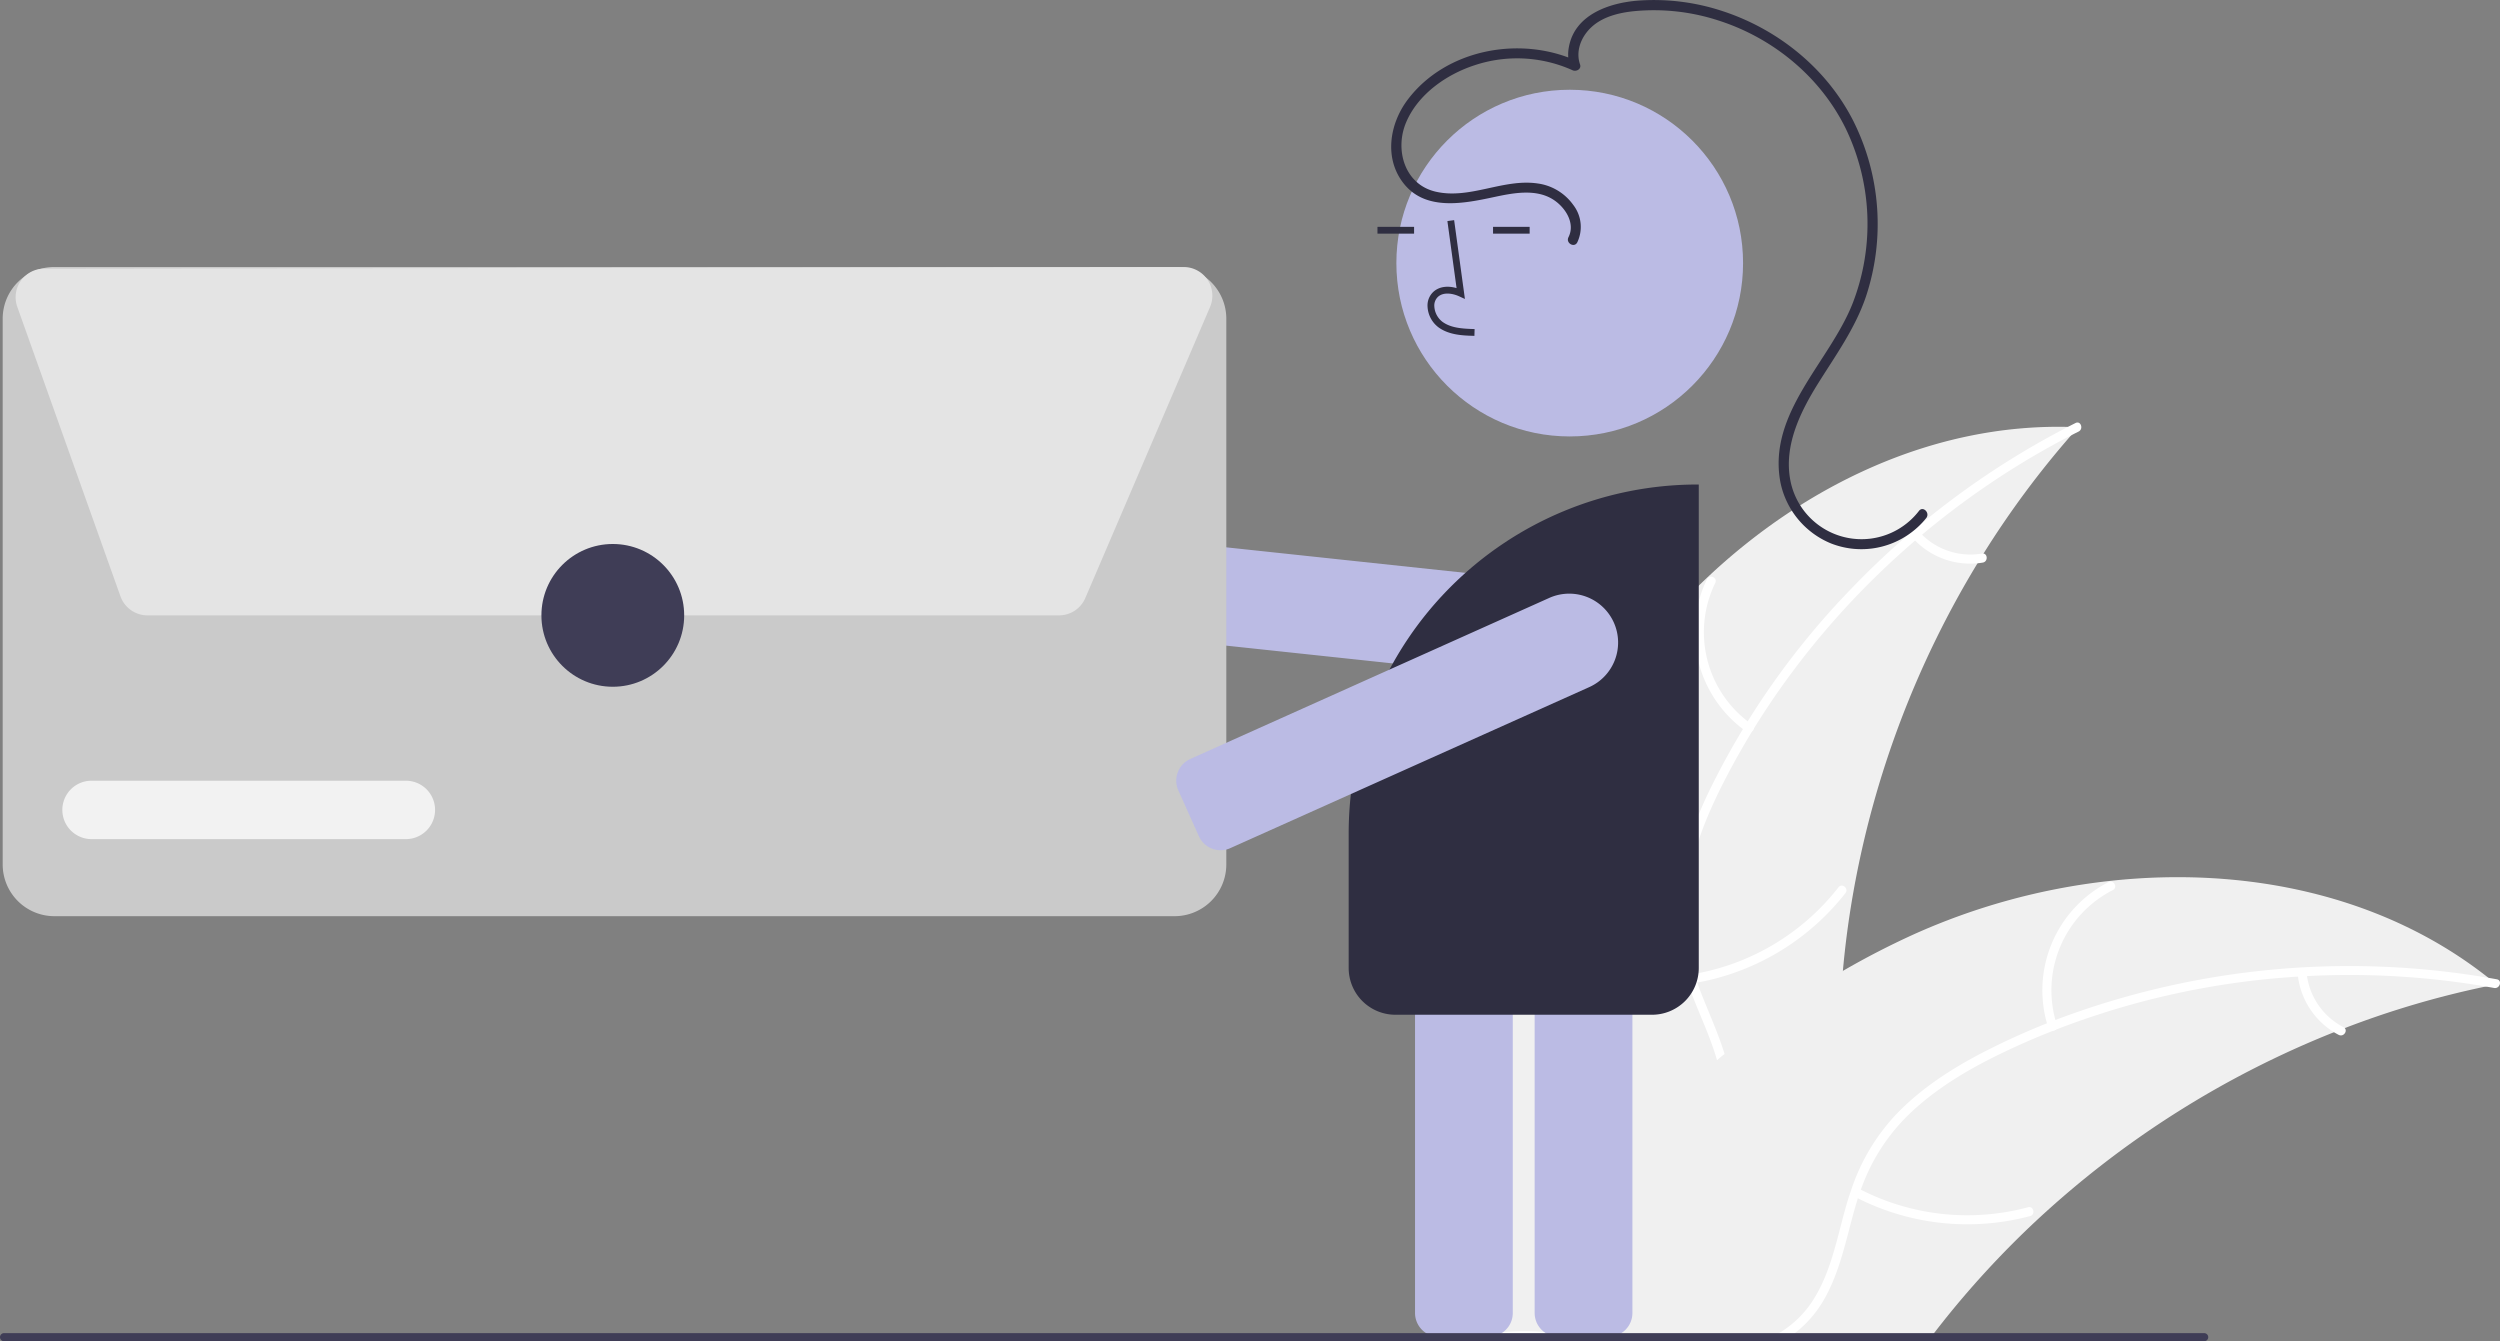 <svg xmlns="http://www.w3.org/2000/svg" data-name="Layer 1" width="735.52" height="394.618" viewBox="0 0 735.52 394.618" xmlns:xlink="http://www.w3.org/1999/xlink"><rect x="0" y="0" width="735.52" height="394.618" fill="#808080" stroke="none"/><path d="M843.68,378.389c-.71.79-1.41,1.58-2.1,2.38l-.01.01a270.642,270.642,0,0,0-25.76,34.77c-.6.95-1.19,1.91-1.77,2.87a280.854,280.854,0,0,0-36.5,96.59c-.01.06-.02.11-.03.17q-2.04,11.505-3.08,23.16-.825,9.045-1.02,18.14c-.56,25.38,1.47,53.66-15.04,72.94-6.2,7.24-14.45,12.3-23.47,15.49a72.139,72.139,0,0,1-8.3,2.38H682.48c-.6-.08-1.2-.17-1.81-.26-3.71-.55-7.41-1.16-11.11-1.77l-.21-.03-.53.17-3.22,1.05c0-.1-.01-.2-.01-.3-.01-.18-.02-.37-.02-.55q-.015-.345-.03-.69c-.01-.23-.02-.45-.02-.68-.02-.38-.04-.77-.04-1.16-2.14-59.42,3.94-120.89,32.4-173.02a191.854,191.854,0,0,1,36.65-47.45c29.1-27.41,66.64-45.21,106.11-44.31C841.65,378.309,842.66,378.339,843.68,378.389Z" transform="translate(-232.24 -252.691)" fill="#f0f0f0"/><path d="M843.793,379.651c-44.286,22.27-81.745,58.832-104.364,103.024-4.89,9.554-9.019,19.672-10.713,30.323-1.694,10.656-.208,20.746,3.595,30.774,3.477,9.167,8.094,18.142,9.282,27.994,1.252,10.385-2.408,20.179-9.165,28.019-8.268,9.592-19.489,15.641-30.667,21.175-12.412,6.145-25.401,12.33-34.074,23.548-1.051,1.359-3.098-.351-2.049-1.708,15.089-19.517,41.424-23.592,59.461-39.415,8.417-7.384,14.659-17.348,14.055-28.887-.528-10.09-5.282-19.349-8.883-28.601-3.78-9.714-5.751-19.513-4.636-29.959,1.141-10.685,4.883-20.986,9.507-30.623a231.244,231.244,0,0,1,41.508-59.166,242.579,242.579,0,0,1,66.235-49.007c1.53-.769,2.427,1.745.907,2.509Z" transform="translate(-232.24 -252.691)" fill="#fff"/><path d="M746.024,467.924a35.76,35.76,0,0,1-11.568-44.838c.755-1.542,3.186-.441,2.43,1.102A33.113,33.113,0,0,0,747.732,465.874c1.408.982-.308,3.026-1.708,2.049Z" transform="translate(-232.24 -252.691)" fill="#fff"/><path d="M729.937,539.357a68.925,68.925,0,0,0,43.203-25.624c1.056-1.355,3.103.354,2.049,1.708a71.693,71.693,0,0,1-45.011,26.573c-1.698.273-1.93-2.385-.241-2.657Z" transform="translate(-232.24 -252.691)" fill="#fff"/><path d="M797.147,409.416a20.242,20.242,0,0,0,18.201,6.137c1.694-.295,1.924,2.364.241,2.657a22.683,22.683,0,0,1-20.15-6.744,1.379,1.379,0,0,1-.171-1.879,1.341,1.341,0,0,1,1.879-.171Z" transform="translate(-232.24 -252.691)" fill="#fff"/><path d="M966.71,542.279c-1.05.21-2.08.41-3.13.65-.01,0-.03.01-.04.01a267.165,267.165,0,0,0-41.46,12.23l-.01.01c-1.05.38-2.11.79-3.14,1.2h-.01a281.147,281.147,0,0,0-87.25,55.13c-.05.05-.1.09-.15.14-.01.02-.03.03-.04.04-.03.03-.07.06-.1.09a274.075,274.075,0,0,0-28,30.4q-1.065,1.35-2.13,2.73c-.62.79-1.23,1.58-1.85,2.38h-135c.22-.32.47-.65.69-.97,0-.01.01-.01.01-.02.16-.23.32-.45.45-.67.01-.01.02-.02.02-.03.05-.06.1-.13.14-.17.11-.19.24-.35.34-.52a.427.427,0,0,0,.06-.08c2.39-3.36,4.79-6.72,7.25-10.06v-.01a.18.18,0,0,0,.04-.05c.01-.02.01-.02.03-.03,18.79-25.58,39.87-49.81,63.97-70.07.72-.61,1.45-1.24,2.22-1.83a260.743,260.743,0,0,1,34.78-24.42c.01-.01.02-.01.03-.02q10.035-5.82,20.67-10.67a191.587,191.587,0,0,1,57.74-15.79c.07-.01.13-.01.2-.02.05-.01.1-.01.15-.02,39.67-4.3,80.27,4.11,111.17,28.54C965.15,541.009,965.92,541.629,966.71,542.279Z" transform="translate(-232.24 -252.691)" fill="#f0f0f0"/><path d="M689.75,644.909c4.98.56,9.96,1.46,14.95,2.38h-18.2c-1.94-.16-3.88-.26-5.83-.26a54.108,54.108,0,0,0-6.23.26h-10.04c0,.01-.01.01-.01.02v-.02a1.243,1.243,0,0,1,.7-.97,1.092,1.092,0,0,1,.27-.11c.08-.02.15-.04.23-.06,1.08-.29,2.15-.54,3.23-.75.25-.05.49-.1.74-.14.72-.14,1.44-.25,2.15-.35A71.191,71.191,0,0,1,689.75,644.909Z" transform="translate(-232.24 -252.691)" fill="#fff"/><path d="M966.04,543.359c-.82-.15-1.64-.29-2.46-.43a238.503,238.503,0,0,0-52.59-3.06q-1.335.06-2.67.15a236.642,236.642,0,0,0-71.23,15.61.031.031,0,0,1-.02.01,7.327,7.327,0,0,0-.73.29h-.01q-7.95,3.12-15.65,6.85c-9.65,4.69-19.04,10.28-26.81,17.77a57.035,57.035,0,0,0-14.15,22.16c-.31.83-.6,1.68-.88,2.53-.21.68-.42,1.36-.62,2.04-2.75,9.41-4.46,19.36-9.45,27.94a33.586,33.586,0,0,1-8.47,9.69,37.302,37.302,0,0,1-3.47,2.38h-5.93a36.095,36.095,0,0,0,4.73-2.38,30.012,30.012,0,0,0,9.55-8.98c5.65-8.37,7.43-18.63,10.13-28.18.46-1.62.95-3.2,1.5-4.76a59.827,59.827,0,0,1,12.83-21.95c7.35-7.85,16.54-13.82,26.03-18.73,6.1-3.15,12.38-6,18.79-8.55.83-.33,1.66-.66,2.5-.98a243.452,243.452,0,0,1,127.4-12.4c.83.13,1.65.28,2.47.43C968.51,541.119,967.71,543.659,966.04,543.359Z" transform="translate(-232.24 -252.691)" fill="#fff"/><path d="M834.832,554.974A35.76,35.76,0,0,1,852.592,512.209c1.531-.777,2.809,1.565,1.277,2.343a33.113,33.113,0,0,0-16.439,39.814c.532,1.632-2.068,2.23-2.597.608Z" transform="translate(-232.24 -252.691)" fill="#fff"/><path d="M778.98,602.324a68.925,68.925,0,0,0,49.923,5.552c1.659-.447,2.265,2.151.608,2.597a71.693,71.693,0,0,1-51.938-5.883c-1.52-.804-.105-3.066,1.407-2.266Z" transform="translate(-232.24 -252.691)" fill="#fff"/><path d="M910.877,539.038a20.242,20.242,0,0,0,10.838,15.858c1.53.785.113,3.046-1.407,2.266a22.683,22.683,0,0,1-12.028-17.516,1.379,1.379,0,0,1,.995-1.603,1.341,1.341,0,0,1,1.603.995Z" transform="translate(-232.24 -252.691)" fill="#fff"/><path d="M691.287,453.053a14.618,14.618,0,0,1-1.553-.083L574.753,440.693a6.999,6.999,0,0,1-6.217-7.704l1.62-15.173.017.002a7.008,7.008,0,0,1,7.633-5.722l114.981,12.277a14.381,14.381,0,0,1-1.5,28.68Z" transform="translate(-232.24 -252.691)" fill="#bbbbe4"/><path d="M705.506,645.989H690.747a7.008,7.008,0,0,1-7-7V515.974a7.008,7.008,0,0,1,7-7h14.76a7.008,7.008,0,0,1,7,7V638.989A7.008,7.008,0,0,1,705.506,645.989Z" transform="translate(-232.24 -252.691)" fill="#bbbbe4"/><path d="M670.314,645.989H655.554a7.008,7.008,0,0,1-7-7V515.974a7.008,7.008,0,0,1,7-7H670.314a7.008,7.008,0,0,1,7,7V638.989A7.008,7.008,0,0,1,670.314,645.989Z" transform="translate(-232.24 -252.691)" fill="#bbbbe4"/><circle cx="461.823" cy="77.405" r="51" fill="#bbbbe4"/><path d="M666.026,351.505c-3.306-.092-7.42-.207-10.59-2.522a8.133,8.133,0,0,1-3.2-6.073,5.471,5.471,0,0,1,1.86-4.493c1.656-1.399,4.073-1.727,6.678-.961l-2.699-19.726,1.981-.271,3.173,23.19-1.655-.759c-1.918-.88-4.552-1.328-6.188.055a3.515,3.515,0,0,0-1.153,2.896,6.147,6.147,0,0,0,2.381,4.528c2.467,1.802,5.746,2.034,9.466,2.138Z" transform="translate(-232.24 -252.691)" fill="#2f2e41"/><rect x="405.264" y="66.74" width="10.772" height="2" fill="#2f2e41"/><rect x="439.264" y="66.74" width="10.772" height="2" fill="#2f2e41"/><path d="M577.83,522.239H248.231a15.218,15.218,0,0,1-15.201-15.201V346.44A15.218,15.218,0,0,1,248.231,331.239H577.83a15.218,15.218,0,0,1,15.201,15.201V507.038A15.218,15.218,0,0,1,577.83,522.239Z" transform="translate(-232.24 -252.691)" fill="#cacaca"/><path d="M543.802,433.739H275.622a8.447,8.447,0,0,1-7.94-5.599L237.329,342.983a8.43,8.43,0,0,1,7.928-11.26l335.229-.468h.012a8.43,8.43,0,0,1,7.748,11.75l-.459-.197.459.197-36.696,85.625A8.419,8.419,0,0,1,543.802,433.739Z" transform="translate(-232.24 -252.691)" fill="#e4e4e4"/><path d="M351.65,499.567H259.174a8.591,8.591,0,0,1,0-17.183h92.476a8.591,8.591,0,0,1,0,17.183Z" transform="translate(-232.24 -252.691)" fill="#f2f2f2"/><path d="M718.294,551.239H642.767a13.752,13.752,0,0,1-13.736-13.736V497.739a102.616,102.616,0,0,1,102.5-102.5h.5V537.503A13.752,13.752,0,0,1,718.294,551.239Z" transform="translate(-232.24 -252.691)" fill="#2f2e41"/><path d="M591.343,502.837a7.017,7.017,0,0,1-6.389-4.139l-6.041-13.466a7.008,7.008,0,0,1,3.522-9.251l105.505-47.33a14.38,14.38,0,1,1,11.771,26.24L594.206,502.22A6.939,6.939,0,0,1,591.343,502.837Z" transform="translate(-232.24 -252.691)" fill="#bbbbe4"/><path d="M696.289,324a10.578,10.578,0,0,0-1.169-10.998,15.414,15.414,0,0,0-10.549-6.342c-10.092-1.453-19.884,4.738-29.911,2.431-9.172-2.11-12.117-12.301-8.755-20.331,3.471-8.29,11.811-14.129,20.119-16.857a39.705,39.705,0,0,1,28.88,1.457c1.078.501,2.671-.345,2.204-1.694-1.385-3.99.361-8.224,3.354-10.994,3.333-3.086,8.117-4.241,12.514-4.692a61.288,61.288,0,0,1,24.721,2.7c16.128,5.129,30.099,16.575,37.576,31.837A64.652,64.652,0,0,1,777.35,341.821c-6.804,17.399-25.08,32.274-21.314,52.688a24.765,24.765,0,0,0,14.93,18.076,24.407,24.407,0,0,0,23.539-3.192,23.942,23.942,0,0,0,4.449-4.29c1.187-1.497-.922-3.634-2.121-2.121a21.32,21.32,0,0,1-38.013-9.899c-1.514-9.832,3.222-19.42,8.269-27.508,5.186-8.31,10.917-16.192,14.103-25.556a67.704,67.704,0,0,0-3.684-51.725c-7.788-15.375-22.018-26.893-38.297-32.275a64.284,64.284,0,0,0-25.012-3.15c-8.479.66-18.613,4.077-20.375,13.632a11.606,11.606,0,0,0,.389,5.961l2.204-1.694c-16.593-7.718-38.681-3.735-49.993,11.211-5.396,7.13-7.058,17.362-1.163,24.754,6.476,8.121,17.734,5.814,26.493,3.945,5.514-1.176,12.168-2.521,17.292.628,3.58,2.2,6.786,6.963,4.652,11.177-.87,1.718,1.717,3.239,2.59,1.514Z" transform="translate(-232.24 -252.691)" fill="#2f2e41"/><path d="M881.92,646.099a1.187,1.187,0,0,1-1.19,1.19H233.43a1.19,1.19,0,0,1,0-2.38h647.3A1.187,1.187,0,0,1,881.92,646.099Z" transform="translate(-232.24 -252.691)" fill="#3f3d56"/><circle cx="180.29" cy="181.048" r="21" fill="#3f3d56"/></svg>
